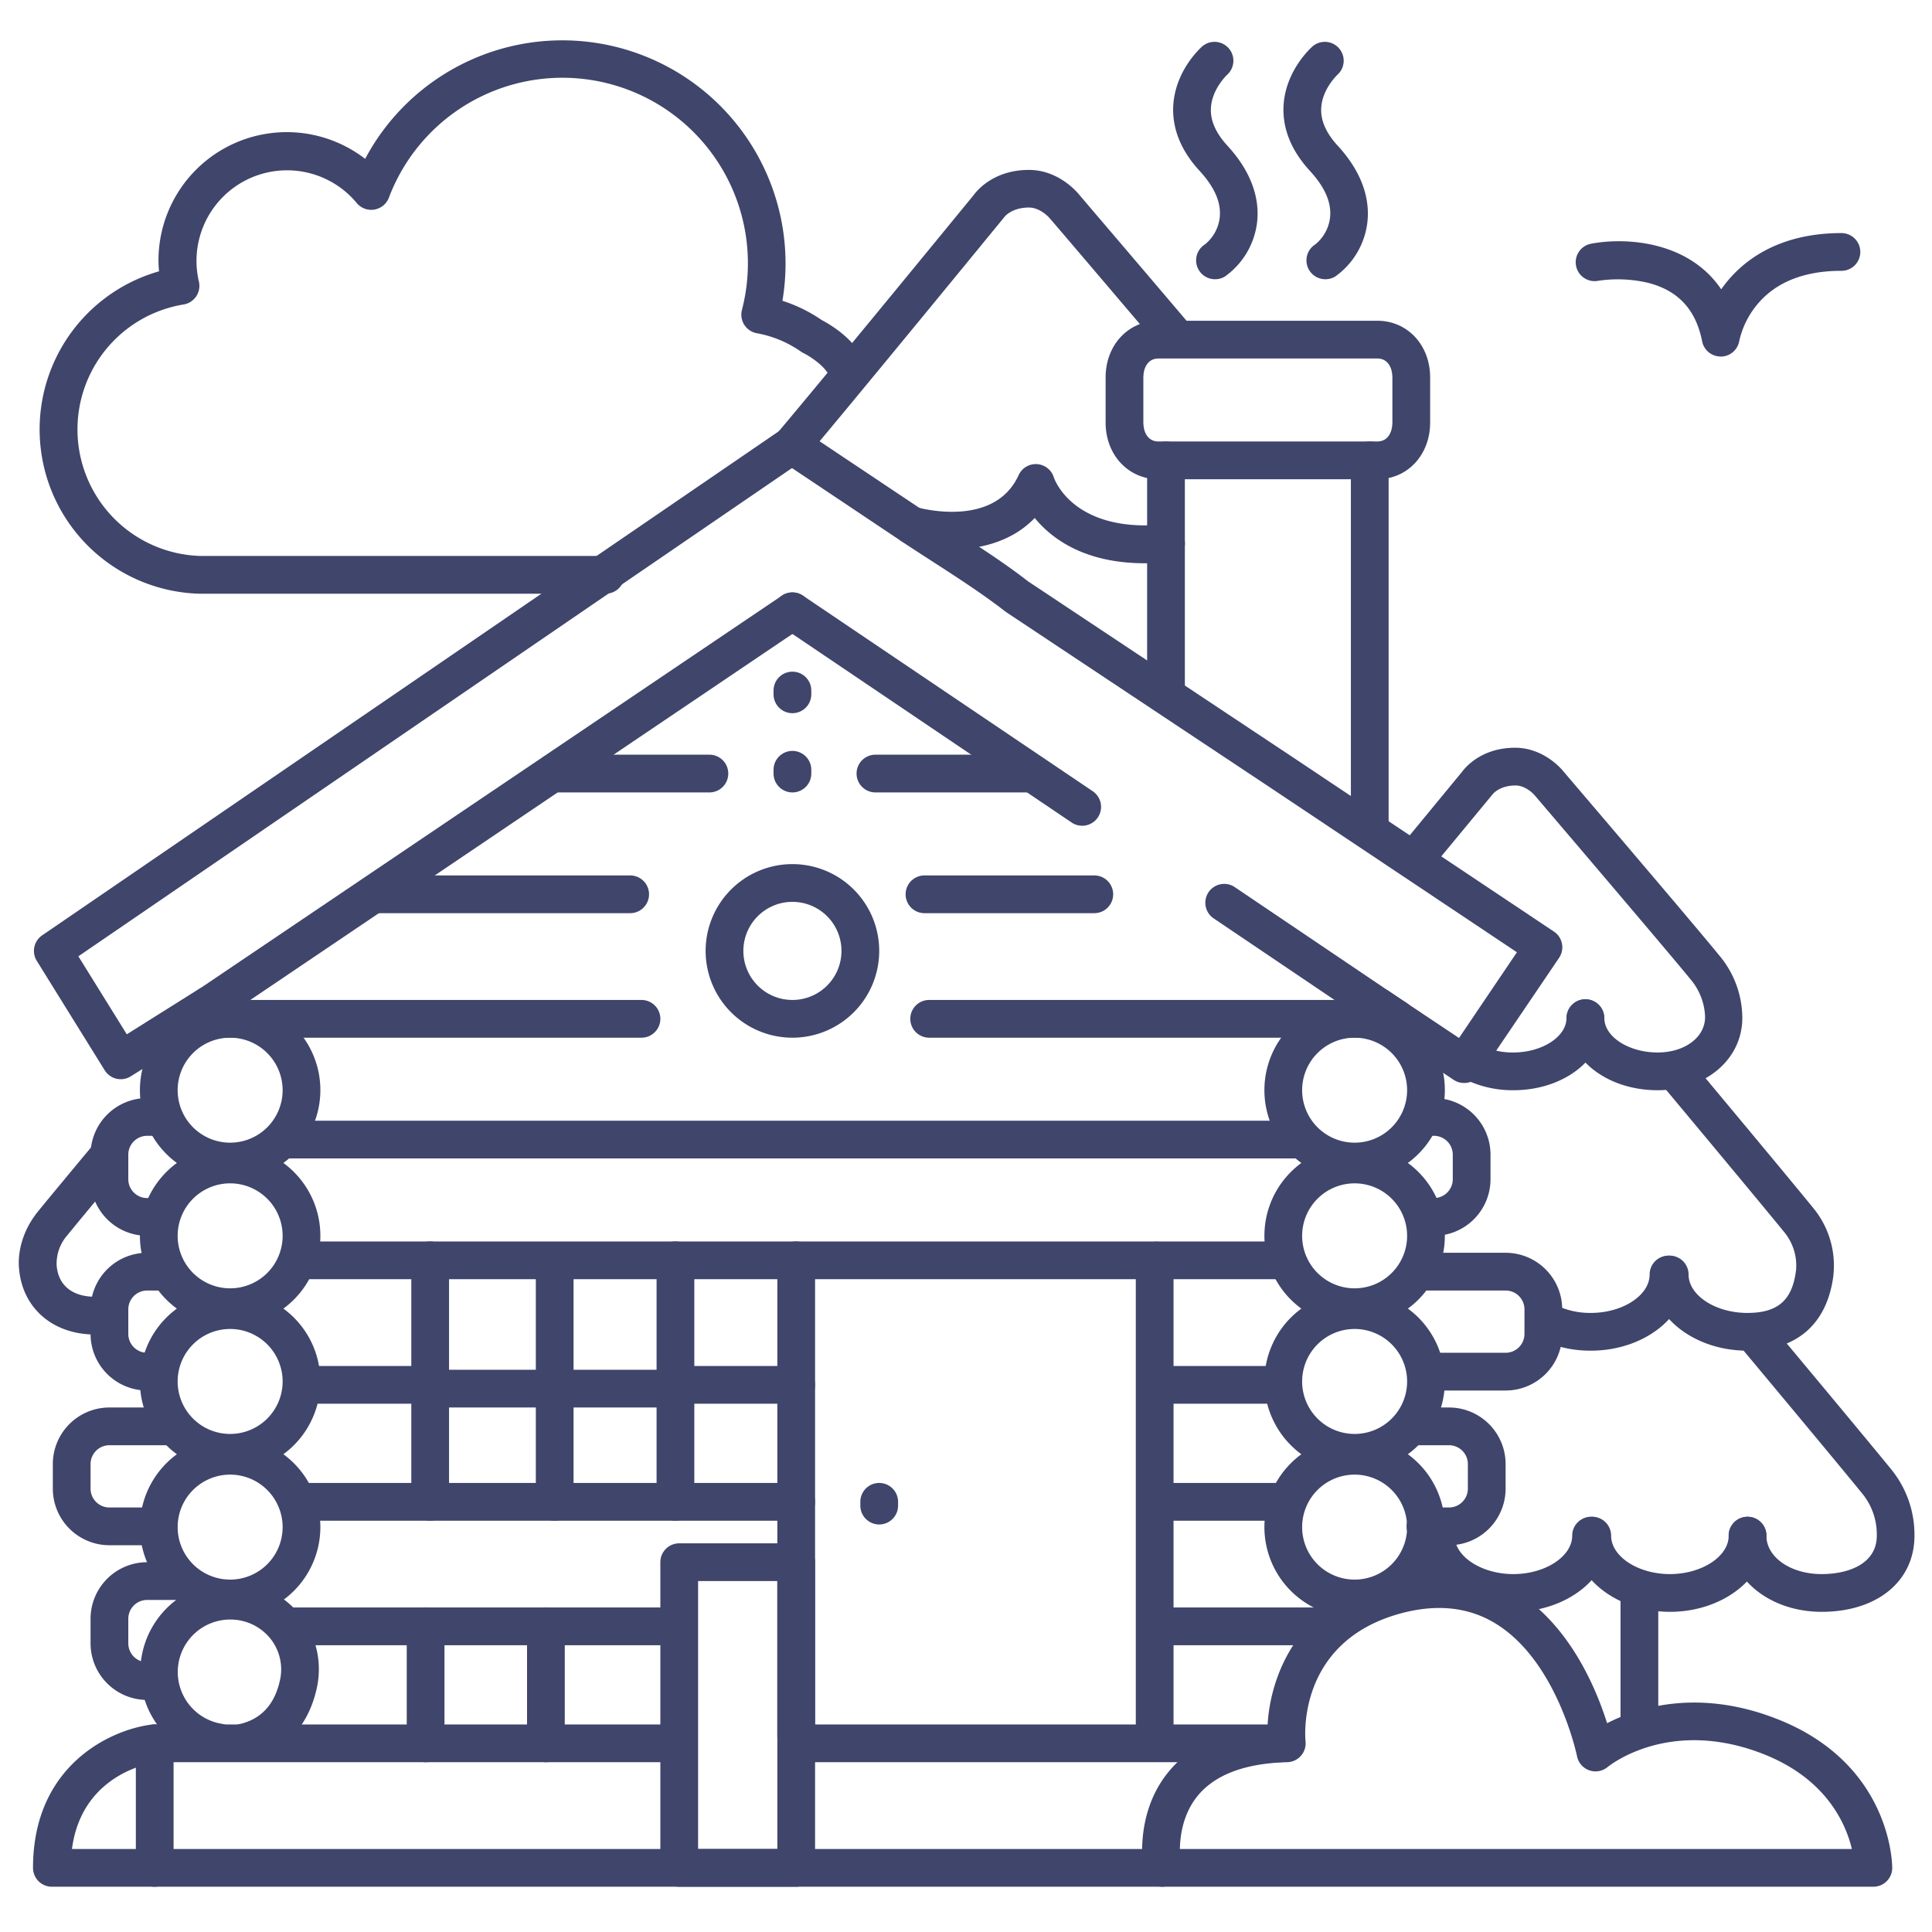 <?xml version="1.0" ?><svg viewBox="0 0 512 512" xmlns="http://www.w3.org/2000/svg"><defs><style>.cls-1{fill:#3f456b;}</style></defs><title/><g id="Lines"><path class="cls-1" d="M370,275H246.24a5,5,0,0,1,0-10H370a5,5,0,0,1,0,10Z"/><path class="cls-1" d="M170,275H50a5,5,0,0,1,0-10H170a5,5,0,0,1,0,10Z"/><path class="cls-1" d="M388,287a5,5,0,0,1-2.78-.84l-22.6-15.11a5,5,0,1,1,5.56-8.31l18.47,12.34L402,252.36l-64.71-43.2-70.54-46.87-.31-.22c-6-4.65-12.6-8.93-19-13.06-2.82-1.82-5.73-3.69-8.56-5.58l-29-19.39L20.77,253.43,33.6,274.1l19.11-12A5,5,0,0,1,58,270.62L34.65,285.24a5,5,0,0,1-6.9-1.6l-18-29a5,5,0,0,1,1.43-6.77L207,113.87a5,5,0,0,1,5.6,0l31.85,21.27c2.76,1.84,5.64,3.7,8.42,5.49,6.56,4.22,13.35,8.59,19.62,13.46l70.4,46.78,68.9,46a5,5,0,0,1,1.36,7l-21,31A5,5,0,0,1,388,287Z"/><path class="cls-1" d="M61,312.81A23.91,23.91,0,1,1,84.9,288.9,23.93,23.93,0,0,1,61,312.81ZM61,275a13.91,13.91,0,1,0,13.9,13.9A13.92,13.92,0,0,0,61,275Z"/><path class="cls-1" d="M61,351.41A23.91,23.91,0,1,1,84.9,327.5,23.93,23.93,0,0,1,61,351.41Zm0-37.81a13.91,13.91,0,1,0,13.9,13.9A13.91,13.91,0,0,0,61,313.6Z"/><path class="cls-1" d="M61,390a23.91,23.91,0,1,1,23.9-23.9A23.93,23.93,0,0,1,61,390Zm0-37.81A13.91,13.91,0,1,0,74.9,366.1,13.92,13.92,0,0,0,61,352.19Z"/><path class="cls-1" d="M61,428.6a23.91,23.91,0,1,1,23.9-23.9A23.93,23.93,0,0,1,61,428.6Zm0-37.81A13.91,13.91,0,1,0,74.9,404.7,13.92,13.92,0,0,0,61,390.79Z"/><path class="cls-1" d="M64.5,466.76a5,5,0,0,1-3.25-1.2,5,5,0,0,1-4,1.14A23.91,23.91,0,0,1,61,419.19,23.51,23.51,0,0,1,79.51,428a23.17,23.17,0,0,1,4.36,19.72c-2.31,10.08-8.8,16.79-18.28,18.9A5.12,5.12,0,0,1,64.5,466.76ZM61,429.19a13.91,13.91,0,0,0-2.21,27.64A5,5,0,0,1,61.25,458a5.07,5.07,0,0,1,2.16-1.08c5.67-1.26,9.28-5.09,10.72-11.37a13.06,13.06,0,0,0-2.44-11.26A13.59,13.59,0,0,0,61,429.19Z"/><path class="cls-1" d="M359,312.81a23.91,23.91,0,1,1,23.9-23.91A23.93,23.93,0,0,1,359,312.81ZM359,275a13.91,13.91,0,1,0,13.9,13.9A13.92,13.92,0,0,0,359,275Z"/><path class="cls-1" d="M359,351.41a23.91,23.91,0,1,1,23.9-23.91A23.93,23.93,0,0,1,359,351.41Zm0-37.81a13.91,13.91,0,1,0,13.9,13.9A13.91,13.91,0,0,0,359,313.6Z"/><path class="cls-1" d="M359,390a23.91,23.91,0,1,1,23.9-23.9A23.93,23.93,0,0,1,359,390Zm0-37.81a13.91,13.91,0,1,0,13.9,13.91A13.92,13.92,0,0,0,359,352.19Z"/><path class="cls-1" d="M359,428.6a23.91,23.91,0,1,1,23.9-23.9A23.93,23.93,0,0,1,359,428.6Zm0-37.81a13.91,13.91,0,1,0,13.9,13.91A13.92,13.92,0,0,0,359,390.79Z"/><path class="cls-1" d="M50,275a5,5,0,0,1-2.8-9.14l160-108a5,5,0,0,1,5.6,0l76.72,51.78a5,5,0,1,1-5.59,8.29L210,168,52.8,274.14A5,5,0,0,1,50,275Z"/><path class="cls-1" d="M370,275a5,5,0,0,1-2.8-.86L321.51,243.3a5,5,0,0,1,5.6-8.28l45.69,30.84A5,5,0,0,1,370,275Z"/><path class="cls-1" d="M308,500H41a5,5,0,0,1-5-5V462a5,5,0,0,1,5-5H178a5,5,0,0,1,0,10H46v23H308a5,5,0,0,1,0,10Z"/><path class="cls-1" d="M339.12,467H212.75a5,5,0,0,1,0-10H339.12a5,5,0,0,1,0,10Z"/><path class="cls-1" d="M306,465a5,5,0,0,1-5-5V339H216V460a5,5,0,0,1-10,0V334a5,5,0,0,1,5-5h95a5,5,0,0,1,5,5V460A5,5,0,0,1,306,465Z"/><path class="cls-1" d="M344,307H77a5,5,0,0,1,0-10H344a5,5,0,0,1,0,10Z"/><path class="cls-1" d="M211,339H79a5,5,0,0,1,0-10H211a5,5,0,0,1,0,10Z"/><path class="cls-1" d="M114,372H80a5,5,0,0,1,0-10h34a5,5,0,0,1,0,10Z"/><path class="cls-1" d="M211,403H80a5,5,0,0,1,0-10H211a5,5,0,0,1,0,10Z"/><path class="cls-1" d="M179,436H77a5,5,0,0,1,0-10H179a5,5,0,0,1,0,10Z"/><path class="cls-1" d="M341,339H307a5,5,0,0,1,0-10h34a5,5,0,0,1,0,10Z"/><path class="cls-1" d="M337,372H307a5,5,0,0,1,0-10h30a5,5,0,0,1,0,10Z"/><path class="cls-1" d="M340,403H307a5,5,0,0,1,0-10h33a5,5,0,0,1,0,10Z"/><path class="cls-1" d="M350,436H307a5,5,0,0,1,0-10h43a5,5,0,0,1,0,10Z"/><path class="cls-1" d="M211,372H180a5,5,0,0,1,0-10h31a5,5,0,0,1,0,10Z"/><path class="cls-1" d="M188,210H147a5,5,0,0,1,0-10h41a5,5,0,0,1,0,10Z"/><path class="cls-1" d="M273,210H232a5,5,0,0,1,0-10h41a5,5,0,0,1,0,10Z"/><path class="cls-1" d="M167,242H100a5,5,0,0,1,0-10h67a5,5,0,0,1,0,10Z"/><path class="cls-1" d="M290,242H245a5,5,0,0,1,0-10h45a5,5,0,0,1,0,10Z"/><path class="cls-1" d="M114,403a5,5,0,0,1-5-5V334a5,5,0,0,1,10,0v64A5,5,0,0,1,114,403Z"/><path class="cls-1" d="M179,403a5,5,0,0,1-5-5V334a5,5,0,0,1,10,0v64A5,5,0,0,1,179,403Z"/><path class="cls-1" d="M211,500H180a5,5,0,0,1-5-5V414a5,5,0,0,1,5-5h31a5,5,0,0,1,5,5v81A5,5,0,0,1,211,500Zm-26-10h21V419H185Z"/><path class="cls-1" d="M365,127H307c-8,0-14-6.45-14-15V100c0-8.55,6-15,14-15h58c8,0,14,6.45,14,15v12C379,120.55,373,127,365,127ZM307,95c-2.95,0-4,2.69-4,5v12c0,2.31,1.05,5,4,5h58c2.95,0,4-2.69,4-5V100c0-2.31-1.05-5-4-5Z"/><path class="cls-1" d="M309,188.5a5,5,0,0,1-5-5V122a5,5,0,0,1,10,0v61.5A5,5,0,0,1,309,188.5Z"/><path class="cls-1" d="M363,224a5,5,0,0,1-5-5V122a5,5,0,0,1,10,0v97A5,5,0,0,1,363,224Z"/><path class="cls-1" d="M496.5,500H308a5,5,0,0,1-4.91-4.08c-.12-.6-2.67-14.91,6.45-26.2,5.75-7.11,14.61-11.28,26.38-12.42.63-12.71,7.61-32.11,31.69-39.1,12.64-3.67,24-2.51,33.85,3.47,14.36,8.72,21.45,25.52,24.44,35,8.21-4.21,24-9.2,44.56-1.31,30.69,11.76,31,38.54,31,39.67A5,5,0,0,1,496.5,500ZM312.68,490H490.77c-1.63-6.81-6.89-18.82-23.89-25.33-24.55-9.41-40.2,3.09-40.86,3.62a5,5,0,0,1-8.09-2.87c-.05-.25-5.24-25.25-21.69-35.23-7.32-4.44-16-5.24-25.85-2.39-26.69,7.75-24.52,32.65-24.41,33.7a5,5,0,0,1-4.85,5.5c-11.2.29-19.21,3.32-23.81,9C313.58,480.63,312.75,486.26,312.68,490Z"/><path class="cls-1" d="M210,275a23,23,0,1,1,23-23A23,23,0,0,1,210,275Zm0-36a13,13,0,1,0,13,13A13,13,0,0,0,210,239Z"/><path class="cls-1" d="M210,210a5,5,0,0,1-5-5v-1a5,5,0,0,1,10,0v1A5,5,0,0,1,210,210Zm0-21a5,5,0,0,1-5-5v-1a5,5,0,0,1,10,0v1A5,5,0,0,1,210,189Zm0-21a5,5,0,0,1-5-5v-1a5,5,0,0,1,10,0v1A5,5,0,0,1,210,168Z"/><path class="cls-1" d="M233,404a5,5,0,0,1-5-5v-1a5,5,0,0,1,10,0v1A5,5,0,0,1,233,404Z"/><path class="cls-1" d="M144.67,467a5,5,0,0,1-5-5V431a5,5,0,0,1,10,0v31A5,5,0,0,1,144.67,467Z"/><path class="cls-1" d="M112.79,467a5,5,0,0,1-5-5V431a5,5,0,0,1,10,0v31A5,5,0,0,1,112.79,467Z"/><path class="cls-1" d="M209.81,123a5,5,0,0,1-3.82-8.23c12.75-15.09,50.06-60.65,52.14-63.2,1-1.35,5.47-6.54,14.55-6.54,7.56,0,12.43,5.5,13.17,6.39s16.49,19.32,29,34.06a5,5,0,0,1-7.64,6.46c-12.71-15-28.8-33.88-29-34.06a.86.86,0,0,1-.07-.1h0S275.75,55,272.68,55c-4.22,0-6.17,2.08-6.48,2.46a2.63,2.63,0,0,1-.24.31c-.39.47-39.23,47.92-52.33,63.43A5,5,0,0,1,209.81,123Z"/><path class="cls-1" d="M25.21,353.66c-11.27,0-19.36-7.07-20.17-17.61-.15-1.43-.5-8.2,5.07-15.05,2.78-3.42,9.14-11.08,14-16.91a5,5,0,0,1,7.69,6.4c-6.93,8.33-11.74,14.14-13.92,16.82A11.48,11.48,0,0,0,15,335a.82.82,0,0,1,0,.22c.38,5.36,4.1,8.43,10.2,8.43a5,5,0,0,1,0,10Z"/><path class="cls-1" d="M401.06,288.92a28.61,28.61,0,0,1-15-4.08,5,5,0,1,1,5.29-8.48,18.54,18.54,0,0,0,9.67,2.56c7.65,0,14.11-4.17,14.11-9.1a5,5,0,0,1,10,0C425.17,280.53,414.58,288.92,401.06,288.92Z"/><path class="cls-1" d="M421.59,357.94a30.89,30.89,0,0,1-13.73-3.11,5,5,0,1,1,4.46-8.95,20.89,20.89,0,0,0,9.27,2.06c8.45,0,15.58-4.66,15.58-10.18a5,5,0,0,1,10,0C447.17,348.89,435.7,357.94,421.59,357.94Z"/><path class="cls-1" d="M439.28,288.92c-13.52,0-24.11-8.39-24.11-19.1a5,5,0,0,1,10,0c0,4.93,6.46,9.1,14.11,9.1,7.17,0,12.58-4,12.58-9.37,0-.09,0-.17,0-.26a16.24,16.24,0,0,0-3.86-9.77c-6.36-7.81-40.95-48.35-41.29-48.75a.39.39,0,0,1-.08-.1h0s-2.19-2.51-5-2.51c-3.85,0-5.64,1.86-6,2.23a1.74,1.74,0,0,1-.24.31l-17,20.56a5,5,0,0,1-7.71-6.36l16.85-20.45c1-1.34,5.31-6.29,14-6.29,7.28,0,12,5.28,12.69,6.15,1.77,2.07,35,41,41.42,48.91a25.86,25.86,0,0,1,6.09,16.43C461.8,280.64,452.11,288.92,439.28,288.92Z"/><path class="cls-1" d="M463.06,357.94c-14.1,0-25.57-9.05-25.57-20.18a5,5,0,0,1,10,0c0,5.52,7.13,10.18,15.57,10.18,7.93,0,11.77-3.23,12.84-10.8,0-.1,0-.2.05-.3a13.9,13.9,0,0,0-3.19-10.41c-6.86-8.44-32.38-39-32.64-39.3a5,5,0,1,1,7.67-6.42c.26.31,25.83,30.92,32.73,39.41a24,24,0,0,1,5.27,18.48C484,351.08,475.94,357.94,463.06,357.94Z"/><path class="cls-1" d="M401.06,427.15c-14.1,0-25.58-9.06-25.58-20.19a5,5,0,0,1,10,0c0,5.53,7.14,10.19,15.58,10.19s15.59-4.66,15.59-10.19a5,5,0,1,1,10,0C426.65,418.09,415.17,427.15,401.06,427.15Z"/><path class="cls-1" d="M442.54,427.15c-14.1,0-25.58-9.06-25.58-20.19a5,5,0,0,1,10,0c0,5.53,7.14,10.19,15.58,10.19s15.59-4.66,15.59-10.19a5,5,0,1,1,10,0C468.13,418.09,456.65,427.15,442.54,427.15Z"/><path class="cls-1" d="M482.75,427.15c-13.82,0-24.64-8.87-24.64-20.19a5,5,0,1,1,10,0c0,5.72,6.43,10.19,14.64,10.19,7.06,0,14.62-2.68,14.62-10.19a3,3,0,0,1,0-.42,17.09,17.09,0,0,0-4-10.91c-6.86-8.44-32.38-39-32.64-39.3a5,5,0,1,1,7.67-6.41c.26.31,25.83,30.91,32.73,39.4a27.41,27.41,0,0,1,6.22,17.78C507.29,419.1,497.42,427.15,482.75,427.15Z"/><path class="cls-1" d="M434.46,463.06a5,5,0,0,1-5-5V421.21a5,5,0,0,1,10,0v36.85A5,5,0,0,1,434.46,463.06Z"/><path class="cls-1" d="M160.5,157.34H52.75A43.56,43.56,0,0,1,42.15,71.9Q42,70.43,42,69A34,34,0,0,1,96.77,42.1,59.16,59.16,0,0,1,207.35,79.71a39.63,39.63,0,0,1,10.37,5.08c1.89,1,9.05,5,11.46,11.45a5,5,0,1,1-9.36,3.52c-1-2.6-5.11-5.32-6.85-6.16a5.06,5.06,0,0,1-.68-.4,29.44,29.44,0,0,0-11.72-4.89,5,5,0,0,1-3.95-6.17,49.16,49.16,0,0,0-93.56-29.76,5,5,0,0,1-8.54,1.4A24,24,0,0,0,52.7,74.58a5,5,0,0,1-4.05,6.11A33.55,33.55,0,0,0,53,147.33H160.5a5,5,0,0,1,0,10Z"/><path class="cls-1" d="M399,368.5H378.9a5,5,0,0,1,0-10H399a5,5,0,0,0,5-5V347a5,5,0,0,0-5-5H376.5a5,5,0,0,1,0-10H399a15,15,0,0,1,15,15v6.5A15,15,0,0,1,399,368.5Z"/><path class="cls-1" d="M380,327.5h-2.1a5,5,0,0,1,0-10H380a5,5,0,0,0,5-5V306a5,5,0,0,0-5-5h-2.53a5,5,0,0,1,0-10H380a15,15,0,0,1,15,15v6.5A15,15,0,0,1,380,327.5Z"/><path class="cls-1" d="M384,409.5h-6.25a5,5,0,0,1,0-10H384a5,5,0,0,0,5-5V388a5,5,0,0,0-5-5h-9.33a5,5,0,0,1,0-10H384a15,15,0,0,1,15,15v6.5A15,15,0,0,1,384,409.5Z"/><path class="cls-1" d="M39,368.5a15,15,0,0,1-15-15V347a15,15,0,0,1,15-15h4.33a5,5,0,0,1,0,10H39a5,5,0,0,0-5,5v6.5a5,5,0,0,0,5,5,5,5,0,0,1,0,10Z"/><path class="cls-1" d="M41.74,327.5H39a15,15,0,0,1-15-15V306a15,15,0,0,1,15-15h3.75a5,5,0,0,1,0,10H39a5,5,0,0,0-5,5v6.5a5,5,0,0,0,5,5h2.74a5,5,0,1,1,0,10Z"/><path class="cls-1" d="M42,409.5H29a15,15,0,0,1-15-15V388a15,15,0,0,1,15-15H45a5,5,0,0,1,0,10H29a5,5,0,0,0-5,5v6.5a5,5,0,0,0,5,5H42a5,5,0,0,1,0,10Z"/><path class="cls-1" d="M39,450.5a15,15,0,0,1-15-15V429a15,15,0,0,1,15-15h9a5,5,0,0,1,0,10H39a5,5,0,0,0-5,5v6.5a5,5,0,0,0,5,5,5,5,0,0,1,0,10Z"/><path class="cls-1" d="M41,500H13.75a5,5,0,0,1-5-5c0-27.27,20.74-36.76,31.7-38A5,5,0,0,1,41.57,467c-.89.1-19.82,2.63-22.5,23H41a5,5,0,0,1,0,10Z"/><path class="cls-1" d="M303.44,149.27c-15.95,0-24.67-6.44-29.23-12-9.68,10.09-25.63,9.18-33.93,6.79a5,5,0,0,1,2.76-9.62c.89.25,20.49,5.59,26.91-8.53a5,5,0,0,1,9.33.62c.19.54,5.17,14.71,29.26,12.47a5,5,0,0,1,.92,10Q306.3,149.26,303.44,149.27Z"/></g><g id="Outline"><path class="cls-1" d="M456,94.48a5,5,0,0,1-4.91-4c-1.67-8.5-6.44-13.6-14.59-15.59a35.25,35.25,0,0,0-13.07-.46,5,5,0,0,1-1.88-9.82c9.25-1.79,25.91-.77,34.59,12.06,5.35-7.66,15.25-14.9,31.86-14.9a5,5,0,0,1,0,10c-10,0-17.58,3.07-22.48,9.12a22.82,22.82,0,0,0-4.59,9.43,5,5,0,0,1-4.86,4.18Z"/><path class="cls-1" d="M351.23,74a5,5,0,0,1-2.64-9.25,10.82,10.82,0,0,0,3.86-6.86c.53-4-1.25-8.19-5.3-12.59-4.94-5.38-7.29-11.17-7-17.22.49-9.2,7-15.18,7.74-15.83a5,5,0,0,1,6.63,7.48c-.13.12-4.16,3.88-4.39,9-.14,3.24,1.32,6.55,4.35,9.85,7.68,8.34,8.5,15.87,7.84,20.71a20.55,20.55,0,0,1-8.49,14A5,5,0,0,1,351.23,74Z"/><path class="cls-1" d="M322,74a5,5,0,0,1-2.65-9.25,10.77,10.77,0,0,0,3.86-6.86c.54-4-1.24-8.19-5.29-12.59-4.95-5.38-7.29-11.17-7-17.22.49-9.2,7-15.18,7.74-15.83a5,5,0,0,1,6.63,7.48c-.13.12-4.16,3.88-4.39,9-.15,3.24,1.32,6.55,4.35,9.85,7.68,8.34,8.5,15.87,7.84,20.71a20.61,20.61,0,0,1-8.49,14A5,5,0,0,1,322,74Z"/><path class="cls-1" d="M180,373H114a5,5,0,0,1,0-10h66a5,5,0,0,1,0,10Z"/><path class="cls-1" d="M147,403a5,5,0,0,1-5-5V336a5,5,0,0,1,10,0v62A5,5,0,0,1,147,403Z"/></g></svg>